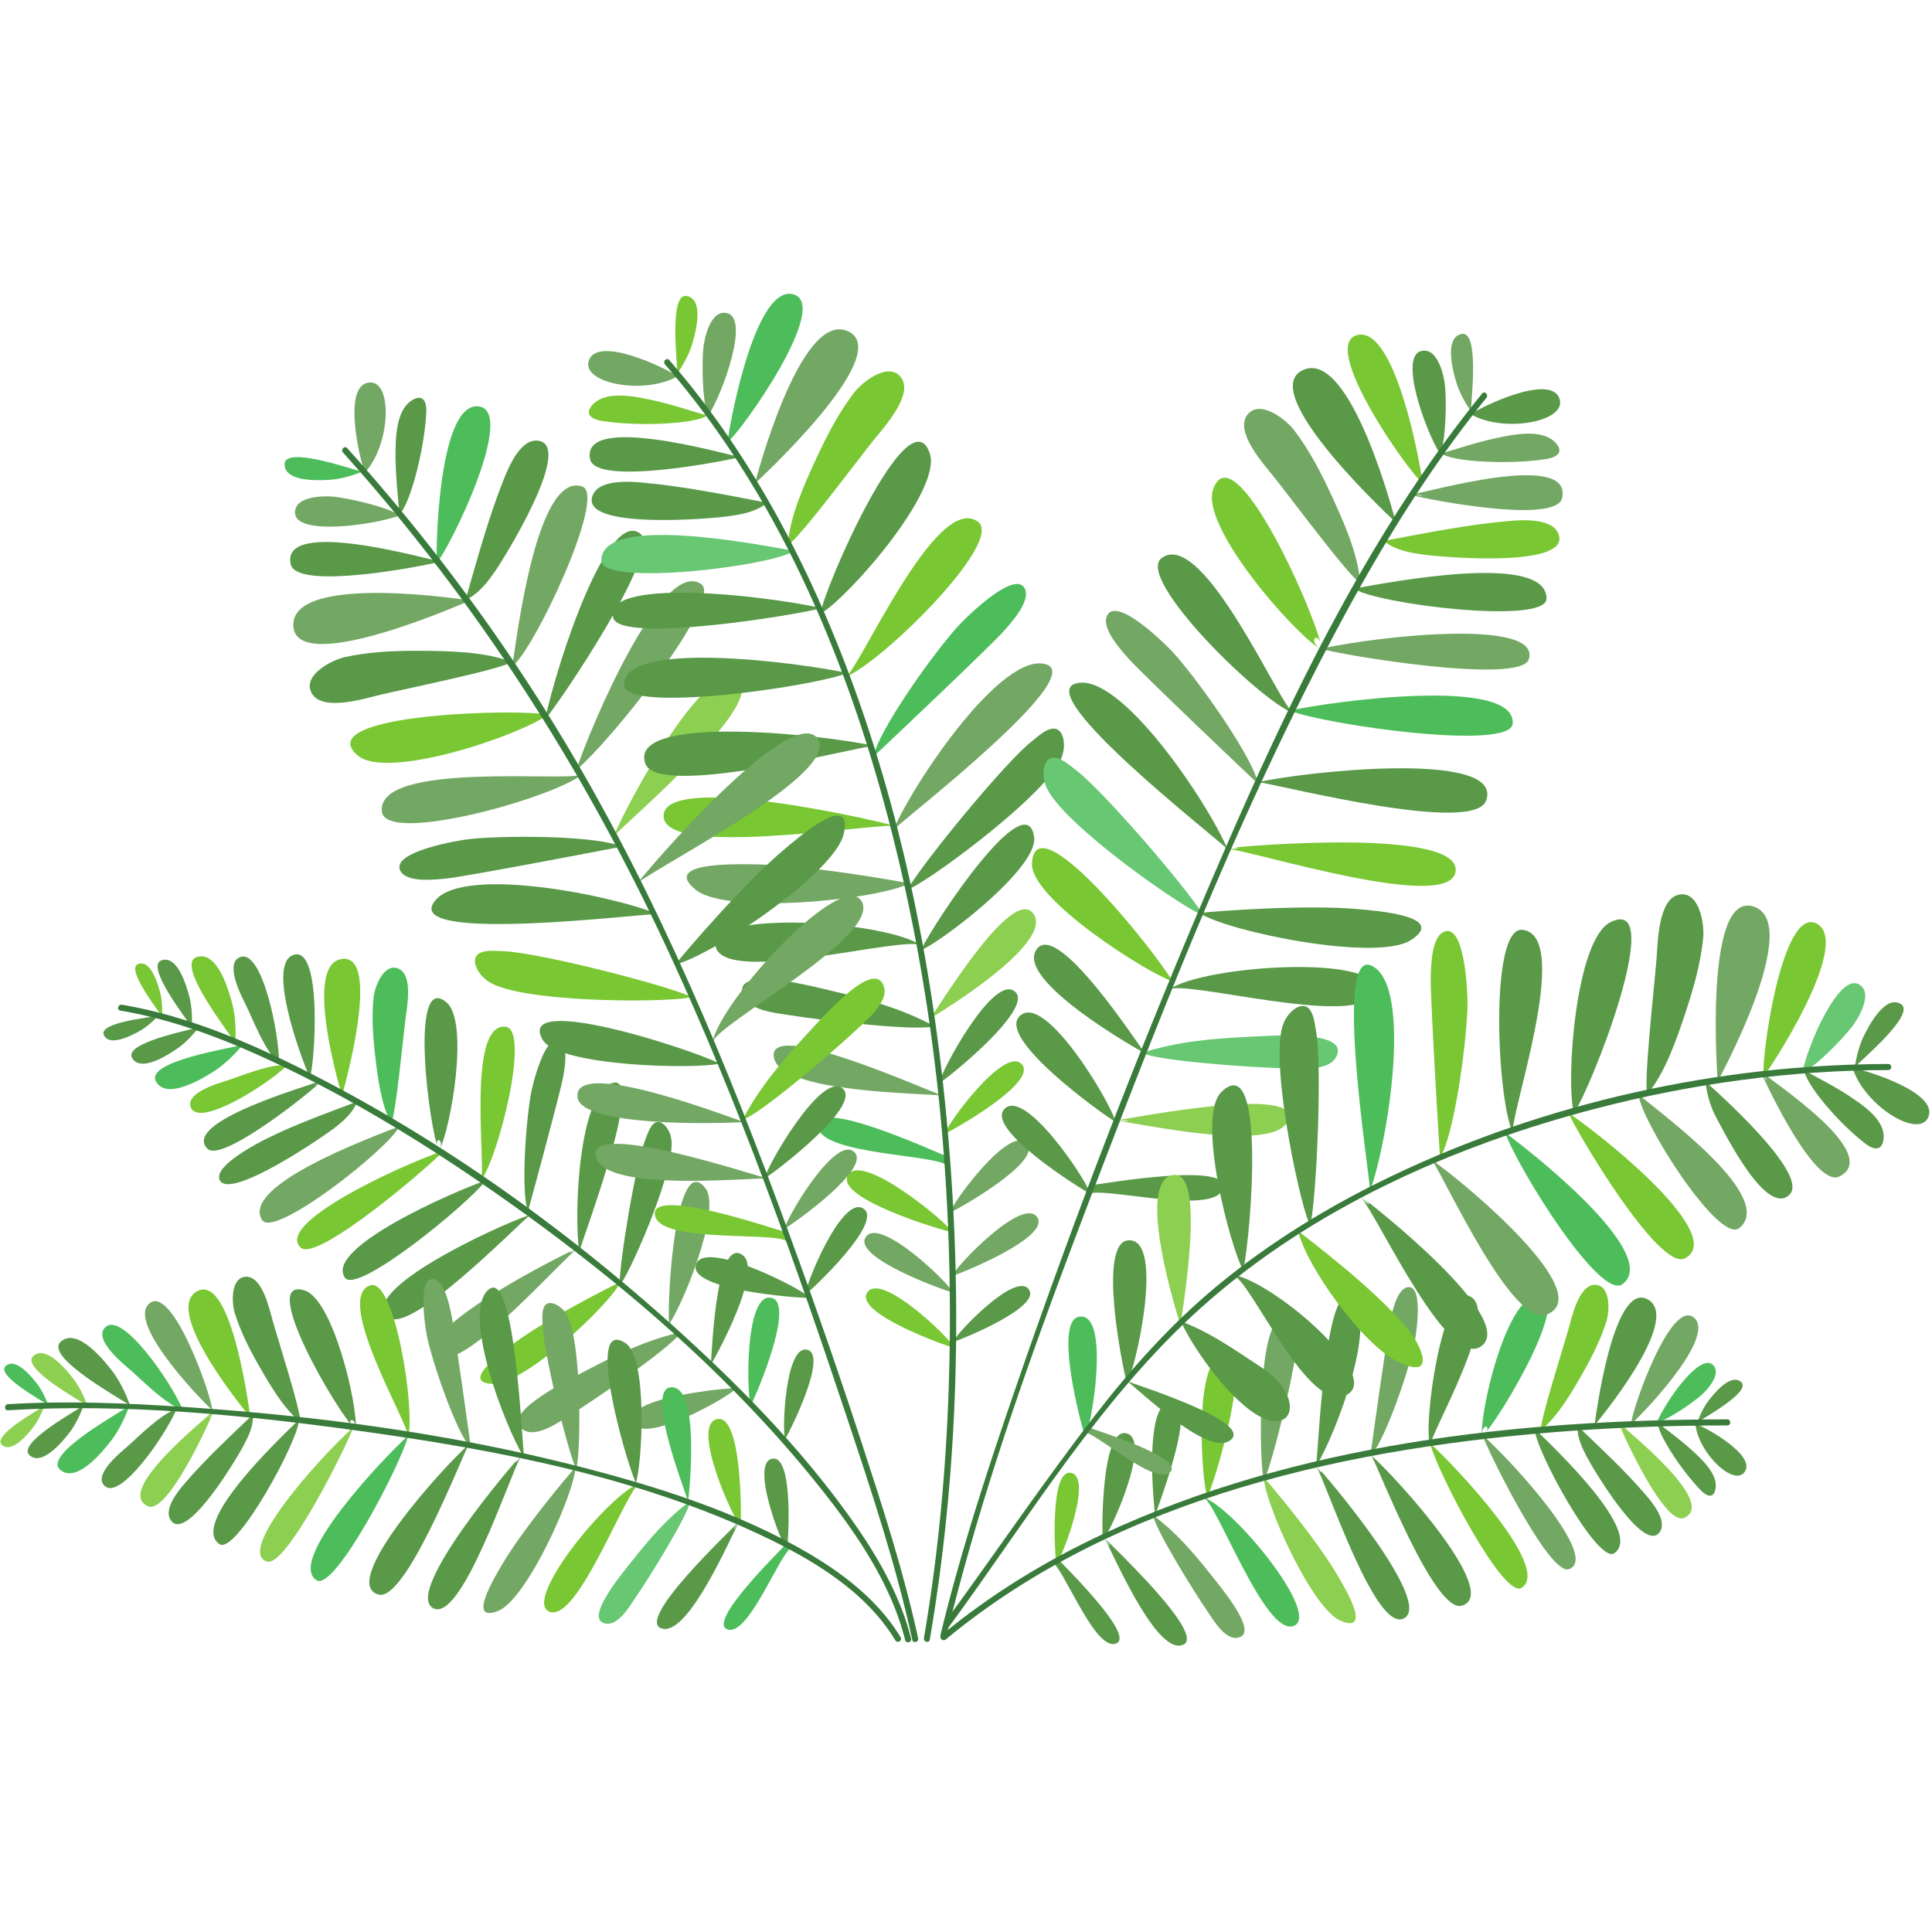 <svg width="120" height="120" viewBox="0 0 120 120" xmlns="http://www.w3.org/2000/svg"><g fill="none" fill-rule="evenodd"><path d="M42.282 82.749c-2.056.46-3.91 1.344-5.775 2.328-1.179.622-5.1 2.546-4.198 3.564.79.894 2.454-.351 3.07-.73 1.67-1.027 6.526-4.39 6.903-5.162" fill="#72A863"/><path d="M14.611 64.776c-.345-.588-3.728-4.86-2.408-5.325 1.323-.467 2.046 2.204 2.24 2.959.161.637.232 1.593.168 2.366" fill="#79C732"/><path d="M11.906 63.804c-.27-.458-2.909-3.791-1.879-4.154 1.033-.365 1.596 1.72 1.747 2.308.127.498.182 1.243.132 1.846" fill="#599948"/><path d="M10.061 63.14c-.211-.36-2.285-2.98-1.476-3.265.811-.286 1.254 1.351 1.372 1.814.1.39.143.977.104 1.45" fill="#79C732"/><path d="M17.335 66.049c-.86-.69-1.706-2.922-2.086-3.674-.294-.58-1.338-2.628-.285-2.942 1.321-.394 2.374 4.685 2.37 6.616" fill="#599948"/><path d="M15.069 64.894c-.654.196-6.04 1.022-5.39 2.262.652 1.243 3-.222 3.655-.644.553-.356 1.255-1.008 1.735-1.618" fill="#4CBD5A"/><path d="M12.347 63.803c-.504.17-4.683.956-4.143 1.906.541.951 2.333-.252 2.833-.599.421-.292.952-.819 1.31-1.307m-2.521-.713c-.407.097-3.732.415-3.377 1.197.355.782 1.843-.032 2.259-.267.35-.199.804-.573 1.118-.93" fill="#599948"/><path d="M17.84 66.17c-1.015-.133-3.055.737-3.805.966-.578.177-2.622.795-2.155 1.702.587 1.14 4.669-1.424 5.96-2.668" fill="#79C732"/><path d="M19.248 66.913c-.112-.108-2.863-6.99-1.02-7.603 1.84-.611 1.312 6.922 1.02 7.603" fill="#599948"/><path d="M21.244 68.045s-2.521-8.248.035-8.489c2.484-.233-.035 8.489-.035 8.489" fill="#79C732"/><path d="M24.295 69.781c-.642-1.23-.844-2.928-1.001-4.288-.135-1.173-.214-2.389-.088-3.563.067-.621.618-2.121 1.517-1.777.973.372.543 2.484.452 3.22-.18 1.44-.583 5.8-.88 6.408" fill="#4CBD5A"/><path d="M27.27 71.486c-.602-1.24-1.895-11.211.464-9.228 1.415 1.19.287 7.784-.463 9.228-.472-.97.426-.821 0 0" fill="#599948"/><path d="M31.386 63.767c1.595.139-.448 8.196-1.53 9.58.39-.499-.92-9.793 1.53-9.58" fill="#79C732"/><path d="M32.792 75.235c-.415-1.074-.18-5.12.17-7.228.101-.615.917-3.906 1.811-3.343.568.358.286 1.759.191 2.289-.162.91-2.155 8.249-2.172 8.282m-12.894-8.093c-.677.29-8.628 2.524-7.023 4.202.894.935 6.509-3.584 7.08-4.18-.497.214-.528.47-.057-.022m2.282 1.282c-1.867.704-3.767 1.387-5.55 2.265-.572.281-3.317 1.688-3 2.566.517 1.433 6.625-2.766 7.263-3.288.492-.402 1.035-.863 1.287-1.543" fill="#599948"/><path d="M16.277 75.775c.75 1.199 8.009-4.552 8.512-5.81-1.778.697-9.852 3.668-8.512 5.81" fill="#72A863"/><path d="M27.563 71.472c-2.97 1.015-10.53 4.57-8.875 6.028 1.047.922 8.235-5.278 8.875-6.028" fill="#79C732"/><path d="M21.425 79.363c.76 1.07 7.61-4.548 8.753-6.041-1.939.662-10.065 4.19-8.753 6.04m2.72 2.468c1.35 1.057 7.818-5.57 8.793-6.38-2.005.658-10.86 4.758-8.793 6.38m13.959-14.579c1.916-.423-1.847 9.465-2.126 10.499-.353-2.406-.022-10.025 2.126-10.499" fill="#599948"/><path d="M35.89 77.519c-.718.29-9.926 4.875-8.806 6.556 1.163 1.748 7.635-5.672 8.806-6.556-.737.298-.572.432 0 0" fill="#72A863"/><path d="M38.48 79.826c.002-1.519 1.009-7.572 1.604-9.047.14-.345.389-1.229.908-1.075.304.09.678.556.72 1.186.138 2.144-2.835 8.706-3.231 8.936" fill="#599948"/><path d="M31.984 83.394c-.717.529-3.473 2.505-1.373 2.56 1.927.051 7.221-4.844 7.931-6.331-.76.358-4.524 2.27-6.558 3.77" fill="#79C732"/><path d="M43.817 73.806c1.038 1.348-1.509 7.444-2.263 8.434-.121-1.936.455-10.781 2.263-8.434" fill="#72A863"/><path d="M46.107 77.94c.997.664-.33 3.928-1.97 6.87.079-.14.231-8.03 1.97-6.87" fill="#599948"/><path d="M47.946 80.62c1.432.395-.948 5.974-1.302 6.646-.27-.418-.424-7.122 1.302-6.646" fill="#4CBD5A"/><path d="M39.275 88.246c-.338-1.446 5.7-2.022 6.46-2.032-.238.437-6.053 3.776-6.46 2.032" fill="#72A863"/><path d="M50.188 83.851c1.188.403-1.09 4.989-1.42 5.538-.208-.365-.011-6.023 1.42-5.538M8.073 87.294c-.548-.406-5.336-3.01-4.303-3.955 1.034-.948 2.746 1.225 3.22 1.845.4.522.84 1.374 1.083 2.11" fill="#599948"/><path d="M5.423 87.316c-.427-.317-4.162-2.349-3.357-3.087.807-.74 2.143.956 2.512 1.44.312.408.655 1.072.845 1.647" fill="#8DCF51"/><path d="M2.989 87.27c-.336-.247-3.27-1.844-2.637-2.424.634-.58 1.683.752 1.973 1.131.245.32.514.843.664 1.294m8.364.291c-1.062-.298-2.715-2.02-3.36-2.562-.497-.419-2.26-1.894-1.415-2.595 1.062-.88 4.02 3.38 4.775 5.157m-3.327-.244c-.548.406-5.336 3.01-4.303 3.956 1.034.947 2.746-1.226 3.22-1.845.399-.523.839-1.374 1.083-2.11" fill="#4CBD5A"/><path d="M5.187 87.297c-.427.317-4.162 2.348-3.357 3.086.807.74 2.143-.956 2.513-1.44.31-.407.654-1.072.844-1.646" fill="#599948"/><path d="M2.753 87.318c-.336.248-3.27 1.845-2.637 2.425.634.58 1.683-.752 1.973-1.131.245-.32.515-.843.664-1.294" fill="#8DCF51"/><path d="M10.964 87.526c-.987.276-2.523 1.876-3.122 2.38-.462.39-2.1 1.76-1.315 2.411.986.818 3.736-3.14 4.437-4.791" fill="#599948"/><path d="M13.18 87.57c-.146-.057-5.376-5.31-3.92-6.596 1.453-1.283 3.92 5.854 3.92 6.595" fill="#72A863"/><path d="M15.542 88.023s-5.552-6.6-3.295-7.823c2.194-1.189 3.295 7.823 3.295 7.823" fill="#79C732"/><path d="M18.656 88.327c-1.074-.88-1.925-2.362-2.603-3.552-.584-1.026-1.133-2.114-1.478-3.243-.182-.598-.263-2.194.7-2.23 1.04-.04 1.473 2.073 1.677 2.785.4 1.396 1.738 5.565 1.704 6.24m3.442.489c-1.041-.905-6.14-9.57-3.192-8.67 1.77.54 3.316 7.048 3.192 8.67-.814-.708.07-.922 0 0" fill="#599948"/><path d="M23 79.836c1.522-.497 2.802 7.715 2.349 9.413.163-.612-4.685-8.65-2.348-9.413" fill="#79C732"/><path d="M29.248 89.947c-.803-.825-2.173-4.64-2.678-6.716-.147-.605-.686-3.953.357-3.785.663.106.952 1.506 1.073 2.03.208.901 1.25 8.434 1.248 8.471" fill="#72A863"/><path d="M13.191 87.684c-.508.533-6.124 4.958-3.99 5.873 1.19.509 3.76-5.102 4.051-5.874-.373.391-.301.638-.06.001" fill="#8DCF51"/><path d="M15.716 87.849c-1.441 1.379-2.922 2.752-4.219 4.259-.415.483-1.455 1.72-.82 2.403 1.038 1.116 4.078-4.008 4.46-4.739.295-.562.613-1.2.579-1.923m-2.092 8.057c1.033.719 4.969-6.52 4.942-7.725-1.213 1.19-6.786 6.44-4.942 7.725" fill="#599948"/><path d="M21.938 88.661c-2.155 1.937-7.29 7.693-5.357 8.332 1.223.404 5.085-7.463 5.357-8.332" fill="#8DCF51"/><path d="M19.672 98.155c1.12.687 5.219-7.166 5.684-8.988-1.524 1.37-7.617 7.8-5.684 8.988" fill="#4CBD5A"/><path d="M23.52 99.043c1.655.444 5.01-8.187 5.589-9.315-1.588 1.39-8.127 8.635-5.59 9.315m6.879-18.983c1.598-1.14 2.012 9.432 2.161 10.492-1.268-2.074-3.95-9.213-2.16-10.492m1.988 10.314c-.546.549-7.22 8.376-5.531 9.484 1.756 1.152 4.8-8.212 5.531-9.484-.56.563-.356.621 0 0" fill="#599948"/><path d="M35.775 91.234c-.594-1.398-2.041-7.362-2.072-8.951-.007-.373-.124-1.284.414-1.346.316-.036.842.246 1.126.809.969 1.918.807 9.12.532 9.488" fill="#72A863"/><path d="M31.19 97.168c-.452.768-2.213 3.665-.26 2.893 1.793-.708 4.745-7.287 4.815-8.933-.558.627-3.272 3.862-4.554 6.04" fill="#72A863"/><path d="M38.84 83.416c1.426.929 1.04 7.523.655 8.707-.754-1.787-3.137-10.324-.655-8.707" fill="#599948"/><path d="M34.134 100.109c1.779.687 4.791-7.719 5.626-7.993-1.892.622-7.367 7.32-5.626 7.993" fill="#79C732"/><path d="M41.86 86.18c1.177.22 1.235 3.743.881 7.093.017-.16-2.935-7.478-.88-7.093" fill="#4CBD5A"/><path d="M42.858 93.244c-1.36 1-2.437 2.248-3.488 3.571-.665.837-2.923 3.513-1.933 3.97.869.401 1.688-1.05 2.018-1.527.895-1.29 3.375-5.325 3.403-6.014" fill="#67C773"/><path d="M44.59 88.135c1.472-.198 1.47 5.868 1.407 6.625-.412-.28-3.182-6.386-1.407-6.625" fill="#79C732"/><path d="M48.024 90.595c1.25-.096.952 5.016.863 5.651-.333-.254-2.37-5.536-.863-5.651m-2.079 3.865c-.32.381-6.808 6.41-4.737 6.712 1.66.241 4.192-5.756 4.737-6.712-.49.586-.464.813 0 0" fill="#599948"/><path d="M48.699 96.032c-.251.3-5.04 4.96-3.411 5.197 1.306.19 3.209-4.853 3.858-5.076-.048.017-.201-.122-.447-.12" fill="#4CBD5A"/><path d="M38.595 52.587c-1.33-.637-6.528-.73-9.26-.49-.797.071-5.092.795-4.467 1.995.398.763 2.219.538 2.906.469 1.182-.119 10.777-1.955 10.821-1.974" fill="#599948"/><path d="M45.968 42.506c1.089 1.597-6.853 8.38-7.838 9.416.89-2.207 6.17-11.865 7.838-9.416" fill="#8DCF51"/><path d="M23.72 50.41c.236 2.077 10.682-.86 12.452-2.32-.637.526-12.813-.87-12.451 2.32m19.83-14.131c1.41.975-5.816 10.006-7.747 11.521.833-2.541 5.31-13.206 7.747-11.521" fill="#72A863"/><path d="M22.206 46.915c1.828 1.578 10.093-1.244 11.798-2.51-1.348-.407-14.844-.12-11.798 2.51" fill="#79C732"/><path d="M33.86 44.665c.792-3.7 3.97-13.255 5.95-11.48 1.253 1.121-5.144 10.607-5.95 11.48m-2.075-3.545c-1.688-.661-3.92-.684-5.707-.697-1.54-.01-3.13.057-4.636.386-.798.174-2.667 1.1-2.094 2.22.62 1.21 3.301.355 4.242.133 1.845-.436 7.447-1.572 8.195-2.042" fill="#599948"/><path d="M36.168 30.22c1.553.536-3.054 10.258-4.344 11.156.321-2.195 1.569-12.112 4.344-11.155m-6.978 7.076s-11.12-1.772-10.97 1.577c.145 3.254 10.97-1.577 10.97-1.577" fill="#72A863"/><path d="M28.911 37.267c.72-2.503 1.408-5.048 2.364-7.461.306-.773 1.104-2.727 2.28-2.407 1.92.523-2.16 7.146-2.771 8.032-.471.68-1.015 1.436-1.873 1.836" fill="#599948"/><path d="M27.139 34.926c-.081-.186.01-9.863 2.54-9.688 2.525.175-1.85 9.01-2.54 9.688" fill="#4CBD5A"/><path d="M18.056 35.048c.364 1.65 8.273.108 9.313-.169-.699-.099-9.967-2.791-9.313.169" fill="#599948"/><path d="M22.487 29.295c-.552-.114-4.799-1.626-4.811-.468-.014 1.16 2.27 1.015 2.913.965.542-.042 1.31-.241 1.898-.497" fill="#4CBD5A"/><path d="M24.85 32.013c-.94-.582-3.162-1.042-4-1.15-.645-.084-2.582-.09-2.526 1.01.07 1.379 4.704.787 6.525.14m-2.189-2.658c-.35-.933-1.335-5.224.153-5.576 1.593-.378 1.51 3.772-.153 5.576" fill="#72A863"/><path d="M24.8 31.938c-.079-1.237-.263-2.432-.228-4.142.019-.91.12-2.403 1.038-2.95.632-.375.903.048.867.775-.118 2.386-1.05 5.818-1.677 6.317m80.623 56.413c.347-.257 3.38-1.906 2.726-2.505-.655-.6-1.74.776-2.04 1.168-.253.331-.531.871-.686 1.337" fill="#599948"/><path d="M102.902 88.36c.814-.23 2.225-1.244 2.72-1.66.382-.322 1.389-1.411.74-1.95-.814-.675-2.882 2.246-3.46 3.61" fill="#4CBD5A"/><path d="M101.31 88.45c.145-.056 5.375-5.31 3.92-6.595-1.454-1.283-3.922 5.854-3.92 6.595" fill="#72A863"/><path d="M99.041 88.526s5.553-6.6 3.295-7.823c-2.193-1.189-3.295 7.823-3.295 7.823" fill="#599948"/><path d="M95.707 88.83c1.074-.88 1.925-2.362 2.603-3.552.584-1.026 1.133-2.114 1.478-3.243.182-.598.263-2.194-.7-2.23-1.04-.039-1.473 2.073-1.676 2.785-.4 1.396-1.739 5.565-1.705 6.24" fill="#79C732"/><path d="M92.045 89.225c1.041-.905 6.14-9.57 3.192-8.67-1.769.54-3.316 7.048-3.192 8.67.814-.708-.07-.923 0 0" fill="#4CBD5A"/><path d="M91.174 80.465c-1.522-.497-2.802 7.715-2.349 9.413-.163-.612 4.686-8.65 2.349-9.413" fill="#599948"/><path d="M85.114 90.45c.804-.825 2.174-4.64 2.679-6.716.147-.605.687-3.953-.357-3.785-.663.106-.952 1.506-1.072 2.03-.209.901-1.252 8.434-1.25 8.471" fill="#72A863"/><path d="M105.3 88.42c.712.276 3.662 1.908 3.103 2.937-.598 1.102-2.924-1.067-3.103-2.937m-2.331-.05c.739.596 1.508 1.112 2.455 2.018.503.481 1.293 1.312 1.125 2.114-.115.55-.494.484-.885.087-1.285-1.302-2.738-3.607-2.695-4.219" fill="#599948"/><path d="M100.606 88.407c.508.533 6.124 4.959 3.99 5.873-1.19.509-3.76-5.102-4.051-5.874.373.391.301.638.06.001" fill="#8DCF51"/><path d="M97.987 88.572c1.44 1.38 2.921 2.752 4.218 4.26.415.482 1.456 1.72.82 2.402-1.038 1.116-4.077-4.008-4.46-4.738-.294-.562-.613-1.2-.578-1.924m2.28 7.9c-1.032.719-4.968-6.52-4.942-7.725 1.213 1.19 6.787 6.44 4.942 7.725" fill="#599948"/><path d="M92.08 89.133c2.155 1.937 7.29 7.692 5.356 8.331-1.223.404-5.084-7.463-5.357-8.331" fill="#72A863"/><path d="M94.502 98.627c-1.12.687-5.218-7.166-5.684-8.988 1.525 1.369 7.617 7.8 5.684 8.988" fill="#79C732"/><path d="M90.78 99.735c-1.655.444-5.009-8.187-5.588-9.315 1.587 1.391 8.127 8.634 5.588 9.315m-6.878-19.14c-1.597-1.14-2.012 9.431-2.161 10.492 1.268-2.075 3.95-9.214 2.16-10.492" fill="#599948"/><path d="M81.724 91.003c.547.549 7.22 8.376 5.531 9.484-1.755 1.152-4.8-8.212-5.53-9.484.56.563.356.621 0 0" fill="#599948"/><path d="M78.525 91.957c.595-1.398 2.042-7.362 2.072-8.951.008-.372.124-1.284-.413-1.346-.316-.036-.843.246-1.127.81-.969 1.918-.807 9.12-.532 9.487" fill="#72A863"/><path d="M83.047 97.797c.452.767 2.213 3.665.26 2.893-1.793-.708-4.745-7.287-4.815-8.933.559.627 3.272 3.862 4.555 6.04" fill="#8DCF51"/><path d="M75.648 84.296c-1.425.93-1.04 7.524-.655 8.707.755-1.787 3.138-10.324.655-8.707" fill="#79C732"/><path d="M80.355 100.99c-1.779.687-4.792-7.72-5.626-7.994 1.892.622 7.367 7.32 5.626 7.994" fill="#4CBD5A"/><path d="M72.628 87.06c-1.176.22-1.234 3.744-.88 7.093-.018-.16 2.935-7.478.88-7.093" fill="#599948"/><path d="M71.63 94.125c1.362 1 2.439 2.248 3.49 3.57.664.838 2.922 3.514 1.932 3.97-.869.401-1.688-1.049-2.018-1.526-.895-1.291-3.376-5.326-3.403-6.014" fill="#72A863"/><path d="M69.9 89.016c-1.473-.198-1.47 5.867-1.408 6.624.412-.279 3.181-6.386 1.407-6.624" fill="#599948"/><path d="M66.465 91.475c-1.25-.095-.952 5.017-.863 5.652.333-.255 2.37-5.537.863-5.652" fill="#79C732"/><path d="M68.576 95.497c.318.382 6.808 6.41 4.736 6.712-1.66.242-4.192-5.755-4.736-6.712.49.587.463.814 0 0m-2.786 1.416c.25.3 5.04 4.96 3.41 5.197-1.305.19-3.208-4.853-3.857-5.077.048.017.202-.122.447-.12" fill="#599948"/><path d="M63.5 66.147c.852 1.121-4.148 3.96-4.8 4.264.036-.47 3.77-5.614 4.8-4.264" fill="#79C732"/><path d="M63.814 71.053c.853 1.12-4.147 3.96-4.8 4.264.037-.47 3.771-5.614 4.8-4.264m.634 4.593c.702 1.22-4.621 3.394-5.308 3.612.097-.461 4.462-5.083 5.308-3.612M53.742 76.89c-.653 1.249 4.753 3.208 5.448 3.398-.116-.458-4.662-4.901-5.448-3.397" fill="#72A863"/><path d="M63.932 80.133c.628 1.091-4.131 3.035-4.745 3.229.087-.413 3.988-4.544 4.745-3.229" fill="#599948"/><path d="M53.836 80.334c-.653 1.248 4.753 3.207 5.448 3.397-.116-.457-4.661-4.9-5.448-3.397" fill="#79C732"/><path d="M63.072 61.619c1.09 1.077-4.067 5.232-4.724 5.66-.033-.512 3.409-6.957 4.724-5.66" fill="#599948"/><path d="M52.636 73.061c-.607 1.408 5.734 3.323 6.503 3.473-.162-.487-5.77-5.168-6.503-3.473" fill="#79C732"/><path d="M58.743 71.796c-.483-.166-8.397-3.838-7.927-1.74.376 1.682 7.413 1.653 7.988 2.341-.043-.05.055-.302-.061-.601" fill="#4CBD5A"/><path d="M48.085 65.756c.55 2.12 9.048 2.127 10.476 2.298-.954-.292-11.163-4.943-10.476-2.298" fill="#72A863"/><path d="M64.263 56.888c.687 1.36-2.832 4.142-6.494 6.373.174-.107 5.296-8.75 6.494-6.373" fill="#8DCF51"/><path d="M58.012 63.73c-1.938-1.052-4.01-1.632-6.156-2.14-1.358-.32-5.774-1.504-5.764-.08.008 1.248 2.177 1.412 2.924 1.538 2.023.34 8.166 1.033 8.996.683m6.219-11.729c.255 1.923-5.74 6.487-7.05 7.033.987-1.98 6.606-10.384 7.05-7.033m-19.775 6.817c.618 2.411 11.837-.765 12.761-.087-2.095-1.538-13.366-2.274-12.761.087" fill="#599948"/><path d="M54.255 46.992c.267-1.48 3.281-5.83 5.105-7.94.532-.617 3.68-3.73 4.292-2.493.39.785-.878 2.154-1.343 2.68-.8.905-8.013 7.728-8.054 7.753" fill="#4CBD5A"/><path d="M40.091 47.449c.784 2.096 12.5-.888 14.137-1.128-2.681-.631-15.34-2.085-14.137 1.128" fill="#599948"/><path d="M65.01 41.276c2.424.832-8.496 9.292-9.51 10.255 1.243-2.92 6.794-11.187 9.51-10.255" fill="#72A863"/><path d="M41.223 50.599c-.276 2.728 12.404.614 14.318.694-.99-.31-14.051-3.317-14.318-.694" fill="#79C732"/><path d="M56.379 55.23c.991-1.718 6.076-7.909 7.71-9.189.383-.3 1.242-1.137 1.729-.625.285.301.404 1.072.04 1.81-1.24 2.517-8.881 8.002-9.48 8.004" fill="#599948"/><path d="M46.674 53.681c-1.164-.008-5.59-.1-3.44 1.6 1.974 1.562 11.338.59 13.244-.408-1.074-.22-6.504-1.168-9.804-1.192" fill="#72A863"/><path d="M60.74 32.405c1.683 1.24-6.073 8.83-8.22 9.636.774-.29 5.636-11.54 8.22-9.636" fill="#79C732"/><path d="M38.776 42.583c.118 1.71 11.573.108 13.862-.778-2.611-.582-14.067-2.177-13.862.778m18.976-14.42c.768 2.29-4.975 8.87-6.792 9.969.134-1.402 5.513-13.783 6.792-9.969" fill="#599948"/><path d="M51.009 37.767c-3.694-.821-13.705-1.912-12.917.628.498 1.606 11.787-.259 12.917-.628" fill="#599948"/><path d="M48.93 33.87c.122-1.808 1.051-3.837 1.802-5.46.646-1.399 1.386-2.807 2.324-4.03.498-.647 2.132-1.944 2.9-.948.832 1.076-1.084 3.138-1.686 3.894-1.18 1.484-4.595 6.068-5.34 6.545" fill="#79C732"/><path d="M37.353 34.822c.019 1.643 10.696.334 11.956-.608-2.185-.387-11.99-2.327-11.956.608" fill="#67C773"/><path d="M46.89 30.027s2.801-10.906 5.813-9.436c2.928 1.43-5.812 9.436-5.812 9.436" fill="#72A863"/><path d="M47.666 31.229c-2.56-.485-5.141-1.017-7.726-1.251-.828-.076-2.933-.242-3.176.951-.398 1.95 7.352 1.292 8.419 1.144.82-.113 1.74-.258 2.483-.844" fill="#599948"/><path d="M45.204 27.44c-.05-.197 1.564-9.738 4.034-9.167 2.467.57-3.245 8.607-4.034 9.167" fill="#4CBD5A"/><path d="M36.658 28.536c.361 1.65 8.273.125 9.314-.15-.7-.1-9.962-2.812-9.314.15" fill="#599948"/><path d="M42.07 23.184c.01-.564-.538-5.038.595-4.798 1.135.241.495 2.438.305 3.054-.16.52-.521 1.226-.9 1.744" fill="#79C732"/><path d="M43.975 25.869c-.375-1.04-.367-3.309-.3-4.15.052-.65.445-2.545 1.509-2.264 1.335.353-.2 4.765-1.21 6.414m-1.883-2.503c-.834-.546-4.806-2.444-5.475-1.07-.717 1.473 3.352 2.298 5.475 1.07" fill="#72A863"/><path d="M43.912 25.806c-1.194-.334-2.325-.76-4.005-1.078-.894-.17-2.377-.38-3.101.407-.498.54-.14.893.579 1.008 2.359.377 5.91.173 6.527-.337" fill="#79C732"/><path d="M91.366 25.542c-.008-.564.549-5.036-.585-4.799-1.135.239-.5 2.437-.312 3.054.16.52.52 1.226.897 1.745" fill="#72A863"/><path d="M89.455 28.223c.378-1.038.375-3.307.31-4.15-.05-.648-.44-2.545-1.505-2.266-1.336.35.19 4.765 1.195 6.416" fill="#599948"/><path d="M88.34 29.98c.051-.196-1.543-9.74-4.014-9.175-2.467.565 3.227 8.614 4.014 9.176" fill="#79C732"/><path d="M86.695 32.446s-2.776-10.913-5.792-9.449c-2.93 1.423 5.792 9.449 5.792 9.449" fill="#599948"/><path d="M84.481 36.214c-.117-1.81-1.042-3.84-1.788-5.464-.644-1.4-1.38-2.811-2.316-4.036-.496-.648-2.127-1.948-2.898-.954-.834 1.075 1.078 3.14 1.678 3.898 1.177 1.486 4.581 6.078 5.324 6.556" fill="#72A863"/><path d="M82.113 40.4c-.168-1.794-5.482-13.796-6.77-9.985-.773 2.289 4.954 8.882 6.77 9.984-.132-1.402-1.032-.627 0 0" fill="#79C732"/><path d="M72.156 34.658c-1.685 1.236 6.054 8.843 8.2 9.654-.774-.292-5.61-11.552-8.2-9.654" fill="#599948"/><path d="M78.14 48.685c-.265-1.481-3.27-5.837-5.088-7.952-.53-.618-3.67-3.737-4.287-2.503-.391.785.873 2.157 1.337 2.684.798.906 7.996 7.745 8.038 7.77" fill="#72A863"/><path d="M91.345 25.724c.835-.544 4.81-2.433 5.477-1.057.713 1.474-3.357 2.29-5.477 1.057" fill="#599948"/><path d="M89.518 28.16c1.195-.33 2.327-.755 4.008-1.07.894-.166 2.377-.373 3.1.415.496.542.138.893-.581 1.006-2.36.372-5.91.16-6.527-.35m-1.759 2.534c.953-.133 9.921-2.725 9.267.236-.365 1.649-8.273.106-9.314-.172.7-.099.906.166.047-.064" fill="#72A863"/><path d="M85.941 33.599c2.56-.48 5.143-1.005 7.729-1.234.828-.074 2.933-.236 3.174.958.394 1.95-7.355 1.276-8.422 1.126-.82-.115-1.739-.262-2.48-.85" fill="#79C732"/><path d="M96.057 37.19c-.022 1.644-10.697.31-11.955-.634 2.186-.381 11.995-2.3 11.955.635" fill="#599948"/><path d="M82.041 40.293c3.696-.812 13.708-1.88 12.915.657-.502 1.605-11.787-.285-12.915-.657" fill="#72A863"/><path d="M93.957 44.947c-.122 1.71-11.573.083-13.86-.81 2.612-.575 14.07-2.144 13.86.81" fill="#4CBD5A"/><path d="M92.3 49.739c-.788 2.094-12.497-.916-14.133-1.159 2.682-.626 15.343-2.052 14.134 1.159m-25.54-7.267c-2.426.827 8.475 9.311 9.487 10.276-1.237-2.924-6.769-11.202-9.487-10.276" fill="#599948"/><path d="M76.146 52.702c.998-.163 14.38-1.286 14.27 1.348-.113 2.74-12.364-1.155-14.27-1.348 1.024-.167.93.094 0 0" fill="#79C732"/><path d="M74.724 56.821c-1.03-1.694-6.257-7.766-7.92-9.009-.39-.291-1.268-1.108-1.742-.584-.28.307-.38 1.08 0 1.81 1.3 2.487 9.063 7.795 9.662 7.783" fill="#67C773"/><path d="M84.36 56.468c1.158.104 5.573.441 3.267 1.926-2.115 1.363-11.34-.511-13.141-1.69 1.09-.115 6.587-.532 9.874-.236" fill="#599948"/><path d="M64.097 53.632c-.1 2.22 7.19 6.828 8.739 7.32-1.322-2.16-8.566-11.184-8.739-7.32" fill="#79C732"/><path d="M85.362 61.588c-.623 2.41-11.835-.79-12.76-.114 2.099-1.534 13.371-2.244 12.76.114m-21.064-2.467c-.661 1.416 3.032 4.159 6.855 6.332-.183-.104-5.7-8.805-6.855-6.332" fill="#599948"/><path d="M70.962 65.39c2.098-.682 4.24-.875 6.443-.983 1.394-.07 5.951-.428 5.682.97-.235 1.227-2.397.993-3.155.98-2.05-.035-8.218-.472-8.97-.967" fill="#67C773"/><path d="M63.308 63.137c-1.33 1.412 5.107 6.024 5.957 6.533.018-.648-4.353-8.233-5.957-6.533m-.952 5.781c-1.053 1.254 4.597 4.828 5.338 5.217-.016-.548-4.07-6.728-5.338-5.217" fill="#599948"/><path d="M69.241 69.595c.648-.048 11.982-2.344 10.726.083-1.007 1.944-9.295.067-10.726-.083.996-.073 1.217.128 0 0" fill="#8DCF51"/><path d="M67.804 73.608c.51-.038 9.097-1.573 8.109.336-.792 1.53-7.59-.289-8.32.23.054-.039.023-.307.211-.566m47.411-7.342c.378-.418 3.837-3.308 2.846-3.907-.993-.6-2.028 1.44-2.311 2.02-.24.488-.458 1.25-.535 1.887" fill="#599948"/><path d="M111.942 66.64c.983-.501 2.53-2.163 3.056-2.823.406-.51 1.415-2.162.447-2.684-1.216-.655-3.113 3.613-3.503 5.507" fill="#67C773"/><path d="M109.55 66.835c.171-.11 5.517-8.176 3.324-9.448-2.19-1.27-3.517 8.499-3.324 9.448" fill="#79C732"/><path d="M106.689 67.16s5.414-9.872 2.21-10.859c-3.113-.959-2.21 10.86-2.21 10.86" fill="#72A863"/><path d="M102.311 67.982c1.149-1.403 1.858-3.519 2.42-5.216.484-1.463.908-2.996 1.06-4.53.079-.812-.227-2.876-1.469-2.675-1.342.217-1.353 3.031-1.432 3.995-.153 1.89-.796 7.57-.579 8.426m-2.278-10.707c-2.165 1.07-2.786 9.78-2.284 11.844.9-1.083 5.892-13.625 2.284-11.844m-5.46.478c-2.076-.246-1.606 10.595-.59 12.652-.366-.741 3.777-12.274.59-12.652" fill="#599948"/><path d="M89.442 71.902c.817-1.264 1.591-6.498 1.705-9.285.033-.814-.136-5.237-1.428-4.755-.822.307-.833 2.173-.853 2.875-.035 1.207.564 11.118.576 11.165" fill="#79C732"/><path d="M115.075 66.338c.982.171 5.177 1.502 4.726 2.963-.484 1.564-4.017-.615-4.726-2.963m-2.997.145c.986.568 2.003 1.03 3.281 1.931.68.48 1.757 1.324 1.634 2.343-.084.701-.564.703-1.095.303-1.745-1.313-3.808-3.817-3.82-4.577" fill="#599948"/><path d="M109.473 66.62c.665.618 7.466 5.051 4.793 6.446-1.488.777-4.472-5.497-4.87-6.44.487.453.406.773.077-.005" fill="#72A863"/><path d="M105.922 67.166c1.863 1.669 6.363 5.9 5.231 7.032-1.406 1.406-3.96-3.697-4.46-4.607-.386-.7-.634-1.368-.771-2.425" fill="#599948"/><path d="M108.04 76.273c-1.264 1.05-6.16-6.71-6.26-8.28 1.71 1.414 8.517 6.404 6.26 8.28" fill="#72A863"/><path d="M97.42 69.118c3.094 2.16 9.754 7.76 7.224 9.042-1.6.81-6.769-7.924-7.224-9.042" fill="#79C732"/><path d="M100.776 79.764c-1.368 1.033-6.452-7.099-7.285-9.408 2.153 1.588 9.65 7.623 7.285 9.408" fill="#4CBD5A"/><path d="M96.059 81.65c-2.09.802-6.204-8.211-7.11-9.596 2.25 1.59 10.313 8.368 7.11 9.597" fill="#72A863"/><path d="M85.171 59.974c-2.337-1.05-.154 12.59-.072 13.986 1.09-2.982 2.692-12.81.072-13.986" fill="#4CBD5A"/><path d="M84.495 74.291c.82.59 9.54 7.46 7.602 9.247-2.016 1.858-6.39-7.764-7.602-9.247.842.606.591.725 0 0m-3.101 1.796c.402-1.942.723-9.947.355-11.99-.087-.478-.171-1.675-.876-1.616-.413.035-1.014.531-1.234 1.325-.747 2.704 1.309 11.882 1.755 12.281" fill="#599948"/><path d="M87.403 82.49c.752.888 1.958 3.264-.495 2.132-2.285-1.054-5.818-6.057-6.274-8.16.858.683 4.636 3.51 6.769 6.028" fill="#79C732"/><path d="M75.862 67.827c-1.587 1.555.564 9.672 1.36 11.088.508-2.481 1.403-13.796-1.36-11.088M83.7 86.604c-2.452 1.415-6.05-7.263-7.18-7.448 2.565.42 9.291 6.23 7.18 7.448" fill="#599948"/><path d="M72.642 73.047c-1.45.584-.62 5.108.693 9.305-.063-.2 1.839-10.325-.693-9.305" fill="#8DCF51"/><path d="M73.367 82.079c1.812.676 3.344 1.776 4.96 2.838 2.92 1.922 1.945 4.588-.617 2.724-2.075-1.51-4.096-4.812-4.343-5.562m-3.277-5.041c-1.935.124-.374 7.888-.1 8.84.455-.462 2.433-8.99.1-8.84" fill="#599948"/><path d="M67.054 81.779c-1.625.198.069 6.666.346 7.456.361-.412 1.613-7.696-.346-7.456" fill="#4CBD5A"/><path d="M69.998 85.778c.45.217 8.13 2.586 6.359 3.719-1.419.908-5.598-3.166-6.36-3.719" fill="#599948"/><path d="M67.6 88.657c.335.141 6.254 1.954 5.011 2.84-.995.709-4.698-2.642-5.327-2.551.046-.007.114-.186.317-.289" fill="#72A863"/><path d="M92.058 24.442c-7.146 8.815-12.104 19.303-16.563 29.67a458.741 458.741 0 0 0-12.03 30.986c-1.871 5.4-3.691 10.85-5.04 16.408-.058.236.306.337.363.1 2.554-10.517 6.456-20.768 10.338-30.851 3.726-9.677 7.638-19.348 12.325-28.604 3.093-6.109 6.552-12.111 10.873-17.442.152-.188-.113-.456-.266-.267m-50.755-1.809c6.995 8.06 11.257 18.19 13.925 28.43 2.823 10.834 3.961 22.123 3.746 33.307-.112 5.818-.606 11.634-1.587 17.372-.04.238.323.34.363.1 1.817-10.615 2.058-21.524 1.057-32.237-1.037-11.093-3.425-22.22-7.991-32.422-2.388-5.333-5.41-10.396-9.246-14.817-.16-.183-.425.085-.267.267m15.283 79.139c-.794-3.184-2.664-6.06-4.617-8.65-2.63-3.486-5.684-6.648-8.887-9.609-7.032-6.5-14.95-12.295-23.477-16.68-3.782-1.944-7.812-3.72-12.032-4.426-.237-.04-.34.323-.1.363 3.655.612 7.156 2.044 10.473 3.655 4.103 1.993 8.018 4.37 11.779 6.944 7.635 5.229 14.98 11.337 20.827 18.55 2.37 2.926 4.745 6.243 5.67 9.953.058.236.423.136.364-.1" fill="#397B3B"/><path d="M55.94 101.697c-1.573-2.61-4.204-4.433-6.842-5.847-3.532-1.892-7.374-3.195-11.227-4.258-8.53-2.353-17.406-3.598-26.225-4.191-3.704-.25-7.443-.41-11.153-.184-.241.014-.243.391 0 .377 7.254-.44 14.668.29 21.846 1.283 8.427 1.164 17.17 2.817 24.914 6.469 3.168 1.493 6.505 3.462 8.36 6.541.125.208.452.019.326-.19m61.346-35.612c-10.547.026-21.248 2.385-30.777 6.928-3.885 1.852-7.612 4.123-10.931 6.872-2.873 2.38-5.351 5.16-7.626 8.106-3.23 4.186-6.19 8.58-9.319 12.841-.144.196.184.385.326.19 4.947-6.736 9.39-14.196 15.666-19.819 6.883-6.167 15.687-10.059 24.558-12.363 5.908-1.535 11.998-2.363 18.103-2.378.243 0 .244-.378 0-.377" fill="#397B3B"/><path d="M58.74 101.831c10.765-8.919 25.35-12 38.97-12.965 3.187-.226 6.381-.327 9.575-.329.243 0 .244-.377 0-.377-13.077.009-26.715 1.514-38.69 7.082-3.622 1.684-7.044 3.772-10.122 6.322-.187.155.081.42.267.267" fill="#397B3B"/><path d="M53.091 71.586c.961 1.029-3.727 4.358-4.346 4.725-.01-.471 3.187-5.965 4.346-4.725" fill="#72A863"/><path d="M53.676 75.104c1.098.883-3.075 4.84-3.636 5.291-.077-.465 2.314-6.355 3.636-5.291m-1.294-7.451c1.062 1.106-4.205 5.122-4.873 5.532-.019-.513 3.593-6.863 4.873-5.532" fill="#599948"/><path d="M43.21 78.619c-.291 1.505 6.312 2.015 7.096 1.995-.263-.44-6.746-3.808-7.096-1.995" fill="#599948"/><path d="M48.77 76.52c-.497-.116-8.74-2.972-8.062-.932.544 1.635 7.542.898 8.183 1.525-.047-.047.025-.307-.121-.592" fill="#79C732"/><path d="M37.055 71.962c.76 2.053 9.217 1.205 10.654 1.232-.978-.195-11.604-3.795-10.654-1.232M35.87 68.16c.191 1.512 6.11 1.733 10.393 1.536-.204.01-10.726-4.177-10.393-1.536" fill="#72A863"/><path d="M46.135 69.531c1.02-1.956 2.414-3.594 3.91-5.214.947-1.026 3.949-4.474 4.736-3.288.69 1.04-1.016 2.388-1.566 2.91-1.488 1.412-6.196 5.418-7.08 5.592" fill="#79C732"/><path d="M33.7 64.575c.963 1.685 9.63 1.844 11.002 1.485-1.984-.978-12.677-4.42-11.001-1.485" fill="#599948"/><path d="M53.525 55.994c1.22 2.17-9.08 7.633-9.278 8.762.45-2.56 8.084-10.886 9.278-8.762" fill="#72A863"/><path d="M42.926 61.903c-1.817-.794-9.584-2.76-11.659-2.821-.486-.014-1.674-.178-1.761.523-.052.412.31 1.103 1.041 1.481 2.492 1.29 11.897 1.17 12.38.817" fill="#79C732"/><path d="M48.742 52.73c.89-.747 4.242-3.64 3.67-.958-.526 2.46-8.36 7.68-10.465 8.126.687-.854 4.267-5.046 6.795-7.168m-21.876 3.457c-1.135 2.298 12.575.613 13.973.582-2.94-1.198-12.702-3.157-13.973-.582" fill="#599948"/><path d="M50.723 45.802c1.84 2.034-9.626 7.846-11.12 9.045.613-.837 9.352-11 11.12-9.045" fill="#72A863"/><path d="M21.303 28.105c8.32 9.269 15.014 19.755 20.24 31.047 4.334 9.36 7.82 19.142 11.072 28.922 1.507 4.532 3.037 9.11 4.049 13.784.05.237.415.137.363-.1-.892-4.124-2.207-8.165-3.516-12.17-1.634-5-3.38-9.965-5.21-14.897-3.87-10.428-8.266-20.663-14.15-30.133-3.687-5.938-7.913-11.52-12.581-16.72-.163-.181-.429.086-.267.267" fill="#397B3B"/></g></svg>
